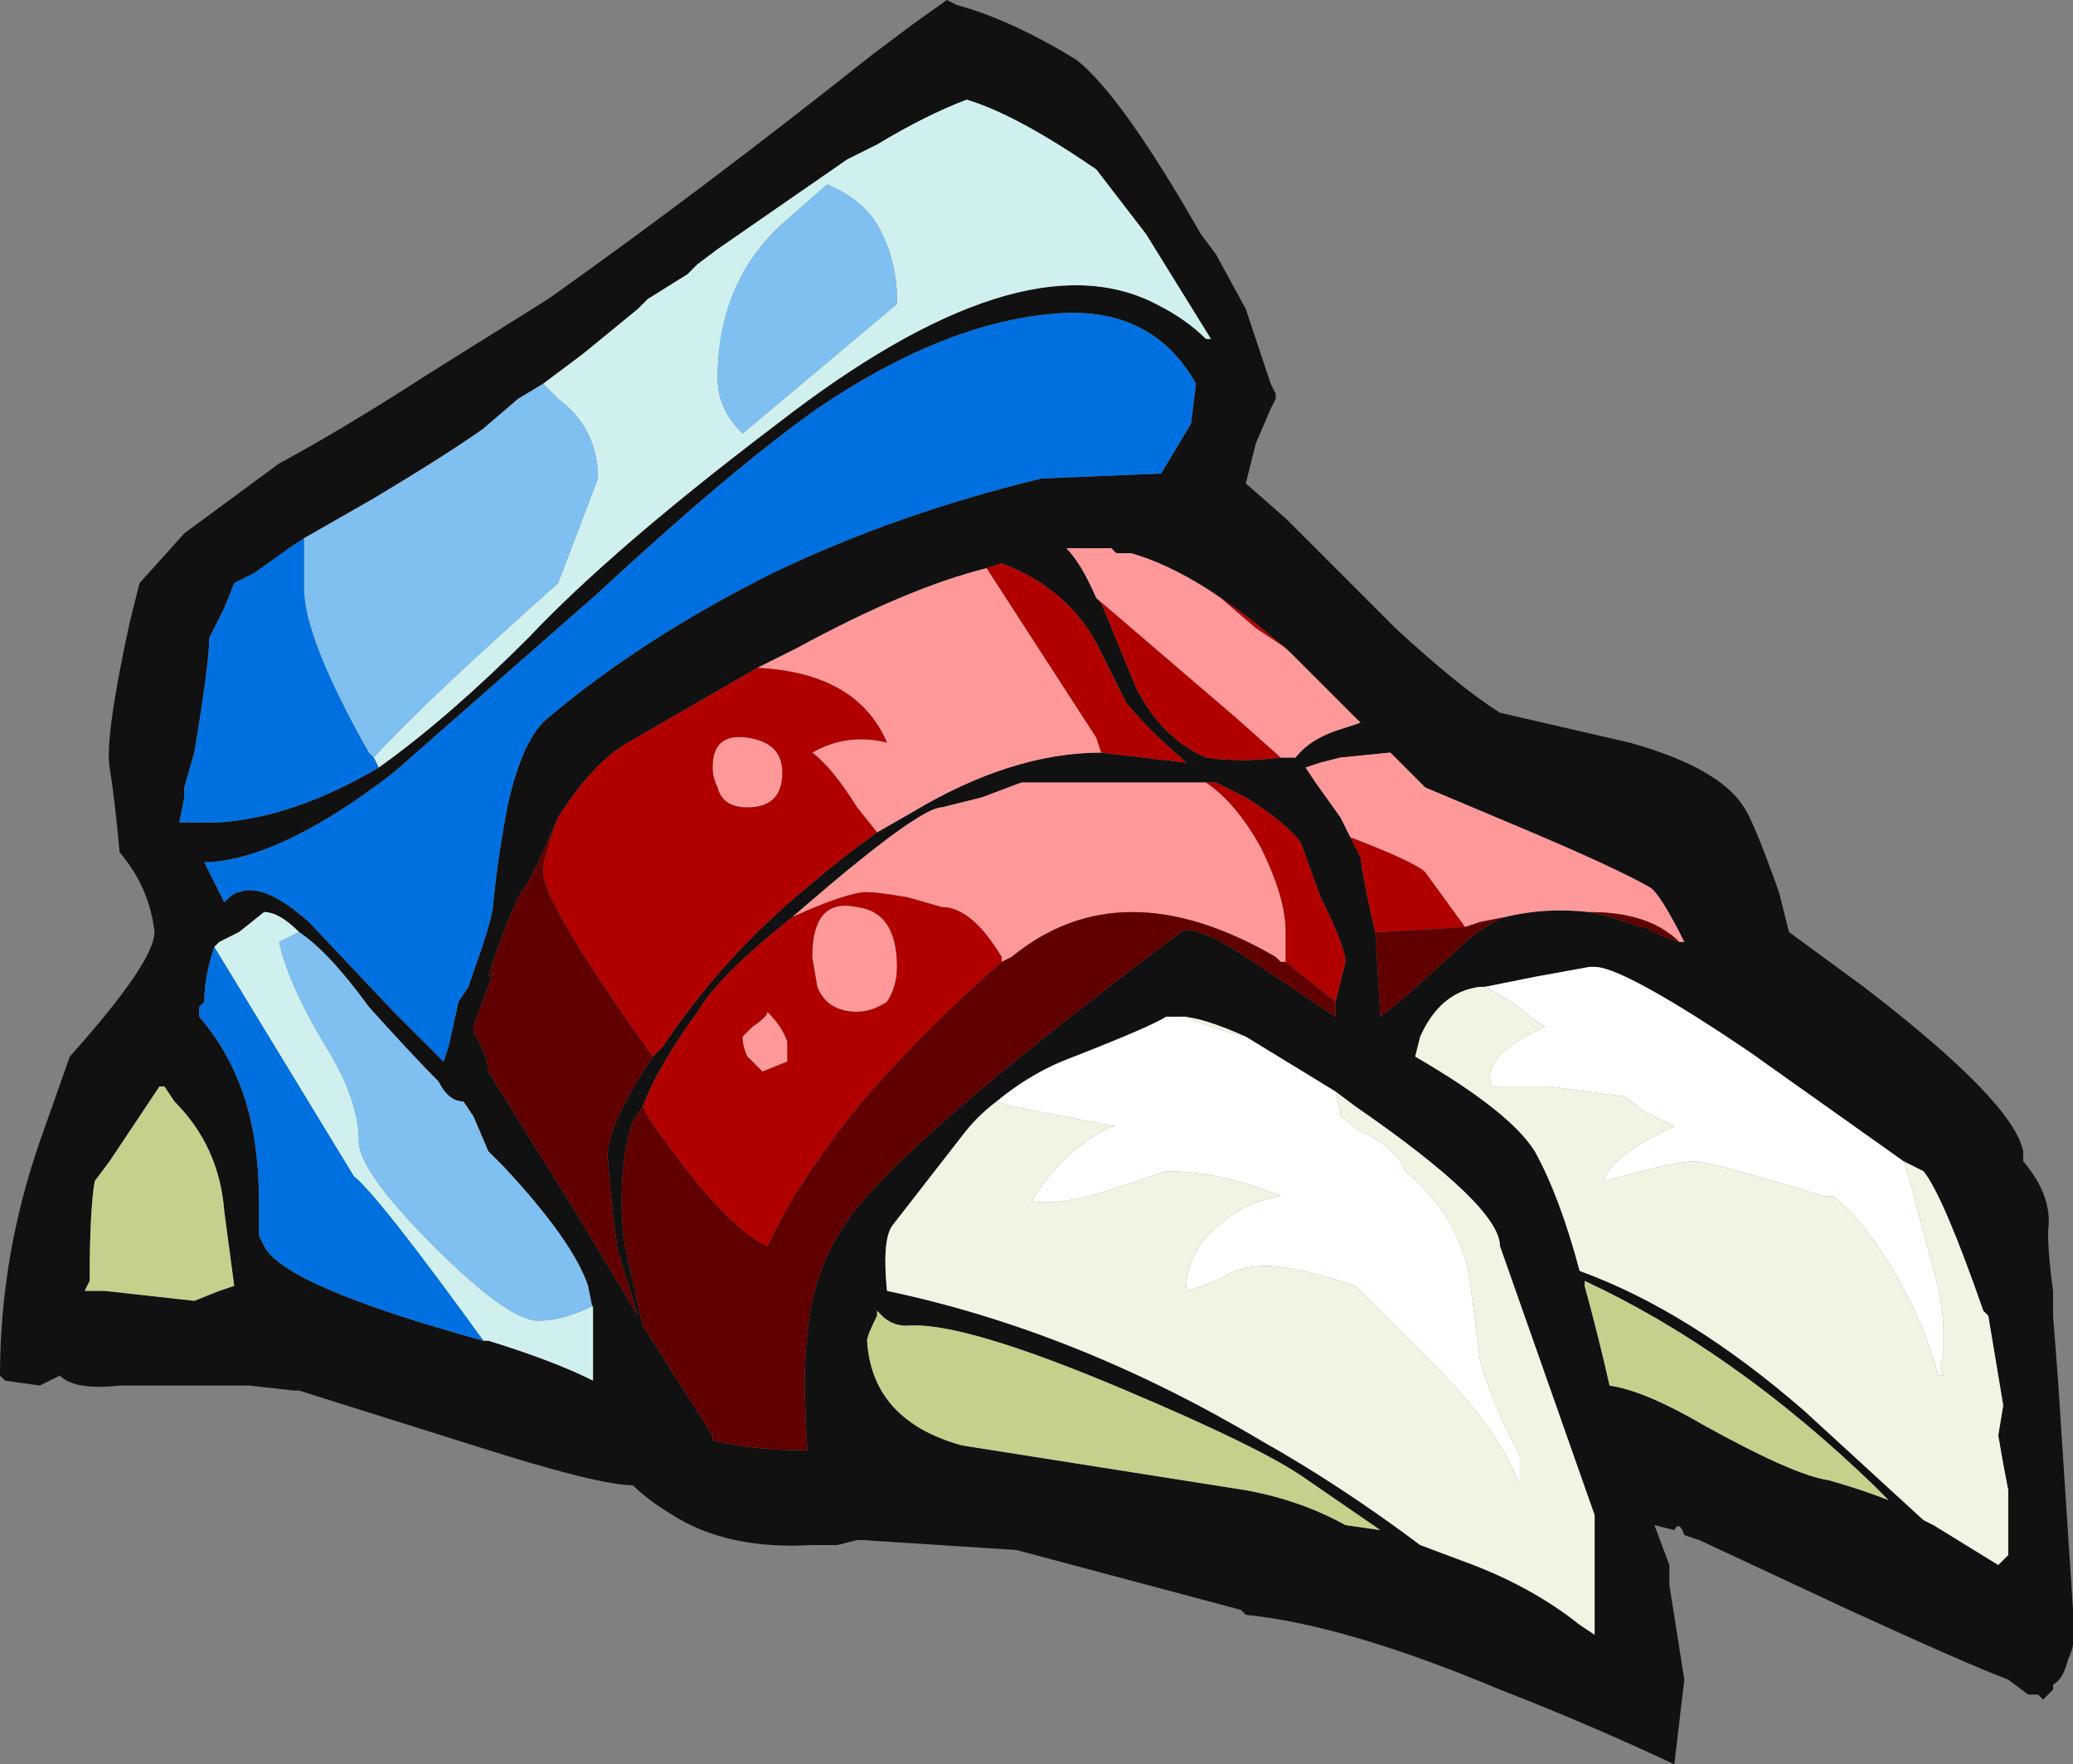 <?xml version="1.0" encoding="UTF-8" standalone="no"?>
<svg xmlns:ffdec="https://www.free-decompiler.com/flash" xmlns:xlink="http://www.w3.org/1999/xlink" ffdec:objectType="shape" height="17.7px" width="20.8px" xmlns="http://www.w3.org/2000/svg">
  <rect width="100%" height="100%" fill="#808080" stroke="none"/>
  <g transform="matrix(1.0, 0.0, 0.0, 1.0, 3.25, 8.6)">
    <path d="M6.25 -8.6 L6.35 -8.55 Q6.9 -8.4 7.55 -8.0 8.0 -7.65 8.8 -6.25 L8.95 -6.05 9.25 -5.5 9.5 -4.75 9.55 -4.65 9.55 -4.6 9.5 -4.5 9.35 -4.15 9.25 -3.75 9.65 -3.4 10.75 -2.3 Q11.4 -1.7 11.8 -1.45 L13.1 -1.15 Q14.0 -0.9 14.25 -0.5 14.35 -0.35 14.6 0.35 L14.7 0.75 15.45 1.3 Q16.95 2.45 17.05 2.95 L17.05 3.05 Q17.35 3.4 17.3 3.75 17.3 4.0 17.35 4.35 L17.35 4.6 17.4 5.25 17.55 7.55 Q17.6 7.85 17.5 8.05 17.45 8.25 17.35 8.3 L17.35 8.35 17.25 8.45 17.2 8.4 17.1 8.4 16.9 8.25 Q16.5 8.1 15.3 7.55 L13.8 6.85 13.65 6.8 Q13.6 6.65 13.55 6.75 L13.35 6.7 13.5 7.1 13.5 7.3 13.65 8.25 13.55 9.1 Q12.7 8.7 11.8 8.35 10.25 7.7 9.25 7.6 L9.2 7.55 6.95 6.95 5.4 6.85 5.35 6.85 5.15 6.9 4.9 6.9 Q4.05 6.95 3.5 6.6 3.25 6.45 3.1 6.3 2.75 6.3 1.5 5.9 L-0.25 5.35 -0.3 5.35 -0.75 5.3 -2.05 5.3 Q-2.5 5.35 -2.65 5.2 L-2.85 5.3 -3.2 5.25 -3.25 5.2 Q-3.25 4.0 -2.85 2.85 L-2.55 2.0 Q-1.7 1.05 -1.7 0.75 -1.75 0.3 -2.05 -0.05 -2.1 -0.6 -2.15 -0.9 -2.2 -1.2 -1.95 -2.35 L-1.85 -2.75 -1.4 -3.25 -0.45 -3.95 Q0.2 -4.3 1.05 -4.85 L2.25 -5.6 Q3.8 -6.7 5.5 -8.05 L5.9 -8.35 6.25 -8.6 M0.55 -0.9 Q1.25 -1.4 2.05 -2.2 2.9 -3.1 4.55 -4.35 7.0 -6.25 8.35 -5.55 8.65 -5.4 8.85 -5.2 L8.9 -5.2 8.25 -6.25 7.75 -6.9 Q6.95 -7.45 6.45 -7.6 6.05 -7.45 5.55 -7.15 L5.25 -7.0 3.95 -6.1 3.75 -5.95 3.65 -5.85 3.25 -5.6 3.15 -5.5 2.6 -5.05 2.2 -4.75 1.95 -4.6 1.6 -4.3 Q1.25 -4.05 0.5 -3.6 L-0.2 -3.2 -0.35 -3.1 -0.7 -2.85 -0.9 -2.75 -1.0 -2.5 -1.15 -2.2 Q-1.15 -1.95 -1.3 -1.05 L-1.4 -0.7 -1.4 -0.6 -1.45 -0.35 -1.05 -0.35 Q-0.3 -0.4 0.55 -0.9 M1.85 -0.55 Q2.0 -1.2 2.25 -1.4 3.2 -2.2 4.5 -2.85 5.75 -3.45 7.2 -3.8 L8.4 -3.85 8.7 -4.35 8.75 -4.75 Q8.3 -5.55 7.3 -5.45 6.2 -5.35 4.95 -4.5 4.1 -3.9 2.75 -2.65 L0.7 -0.85 Q-0.4 0.0 -1.15 0.05 L-1.2 0.05 -1.0 0.45 Q-0.9 0.35 -0.85 0.35 -0.6 0.25 -0.15 0.65 L0.7 1.55 1.2 2.05 1.25 1.9 1.35 1.45 1.45 1.3 1.5 1.15 Q1.7 0.6 1.7 0.45 1.75 -0.05 1.85 -0.55 M6.65 -2.9 Q5.85 -2.7 4.75 -2.1 L4.35 -1.9 3.05 -1.15 Q2.7 -0.95 2.35 -0.4 L2.15 0.05 2.05 0.25 1.95 0.4 Q1.75 0.85 1.65 1.2 L1.7 1.15 1.5 1.7 1.5 1.75 Q1.65 2.0 1.65 2.15 L2.55 3.6 3.15 4.6 2.95 3.95 Q2.9 3.65 2.85 3.05 2.8 2.75 3.3 2.0 L3.4 1.9 Q4.0 1.0 4.85 0.3 5.2 0.0 5.55 -0.25 L5.9 -0.45 Q6.9 -1.05 7.8 -1.05 L8.65 -0.95 8.6 -1.0 Q8.3 -1.25 8.05 -1.55 L7.75 -2.15 Q7.45 -2.7 6.8 -2.95 L6.65 -2.9 M8.85 -2.7 Q8.45 -2.95 8.1 -3.05 L7.95 -3.05 7.9 -3.1 7.45 -3.1 Q7.6 -2.95 7.75 -2.6 L7.8 -2.55 8.15 -1.7 Q8.4 -1.2 8.85 -1.0 9.2 -0.95 9.6 -1.0 L9.75 -1.0 Q9.9 -1.2 10.25 -1.3 L10.4 -1.35 9.7 -2.05 Q9.25 -2.45 8.85 -2.7 M8.85 -0.75 L7.0 -0.75 6.6 -0.6 6.2 -0.5 Q6.0 -0.5 5.05 0.3 L4.7 0.6 Q3.95 1.2 3.75 1.55 3.35 2.1 3.2 2.5 L3.1 2.65 Q2.95 3.1 3.0 3.75 3.0 3.85 3.2 4.7 L3.9 5.8 3.9 5.85 Q4.3 5.95 4.85 5.95 4.8 5.15 4.85 4.8 4.9 4.15 5.25 3.65 5.8 2.85 8.6 0.75 8.75 0.65 9.4 1.1 9.85 1.4 10.15 1.6 10.15 1.5 10.15 1.45 L10.25 1.05 Q10.25 0.9 10.0 0.4 L9.8 -0.15 Q9.65 -0.35 9.25 -0.6 L8.95 -0.75 8.85 -0.75 M13.6 0.85 L13.65 0.85 Q13.4 0.35 13.3 0.3 12.95 0.1 12.0 -0.3 L11.05 -0.7 10.7 -1.05 10.2 -1.0 10.0 -0.95 9.85 -0.9 9.95 -0.75 10.2 -0.4 10.3 -0.2 10.4 0.0 Q10.45 0.35 10.55 0.75 L10.6 1.6 10.85 1.4 11.4 0.9 Q11.6 0.7 11.85 0.6 12.25 0.5 12.7 0.55 12.95 0.6 13.2 0.7 L13.25 0.7 13.45 0.8 13.6 0.85 M11.65 1.3 L11.6 1.3 Q11.2 1.35 11.0 1.8 L10.95 2.0 Q11.9 2.55 12.15 2.95 12.4 3.4 12.6 4.15 13.7 4.55 14.85 5.55 L16.05 6.65 16.15 6.7 16.8 7.1 16.9 7.0 16.9 6.35 Q16.85 6.1 16.8 5.8 L16.85 5.5 16.7 4.6 16.65 4.55 Q16.25 3.4 16.05 3.15 L15.85 3.05 14.3 1.95 14.0 1.75 Q13.0 1.1 12.75 1.1 L12.7 1.1 12.15 1.2 11.65 1.3 M12.65 4.3 Q12.8 4.85 12.9 5.3 13.25 5.35 13.85 5.7 14.75 6.2 15.1 6.25 15.45 6.35 15.7 6.45 L15.55 6.3 Q14.15 4.95 12.65 4.25 L12.65 4.3 M6.75 2.45 Q6.55 2.6 6.4 2.8 L5.7 3.7 Q5.6 3.85 5.65 4.35 7.55 4.75 9.4 5.85 10.2 6.3 11.0 6.9 L11.4 7.05 Q12.1 7.3 12.6 7.7 L12.75 7.8 12.75 6.6 11.8 3.9 Q11.8 3.5 10.35 2.5 L10.15 2.35 9.25 1.8 Q8.8 1.6 8.6 1.6 L8.45 1.6 Q8.3 1.7 7.4 2.05 7.05 2.2 6.75 2.45 M5.85 4.7 Q5.7 4.7 5.6 4.6 L5.55 4.55 5.55 4.6 Q5.45 4.8 5.45 4.85 5.5 5.65 6.4 5.9 L9.25 6.35 Q9.8 6.45 10.25 6.7 L10.6 6.75 9.8 6.2 Q9.35 5.9 8.05 5.35 6.4 4.65 5.85 4.7 M2.7 4.55 L2.65 4.3 Q2.5 3.85 1.8 3.1 L1.65 2.95 1.5 2.6 1.4 2.45 Q1.25 2.45 1.15 2.25 0.9 2.0 0.45 1.5 0.05 0.95 -0.25 0.75 -0.45 0.55 -0.6 0.55 L-0.85 0.75 -1.05 0.85 -1.1 0.9 Q-1.2 1.2 -1.2 1.45 L-1.25 1.5 -1.25 1.6 Q-0.95 1.95 -0.8 2.4 -0.65 2.85 -0.65 3.5 L-0.65 3.8 -0.6 3.9 Q-0.4 4.3 1.6 4.85 L1.65 4.85 Q2.3 5.05 2.7 5.25 L2.7 4.55 M-2.15 3.05 L-2.3 3.25 Q-2.35 3.55 -2.35 4.25 L-2.4 4.35 -2.2 4.35 -1.3 4.45 -1.05 4.35 -0.9 4.3 -1.0 3.55 Q-1.05 2.9 -1.5 2.45 L-1.6 2.3 -1.65 2.3 -2.15 3.05" fill="#111111" fill-rule="evenodd" stroke="none"/>
    <path d="M15.85 3.05 L15.9 3.2 16.1 3.95 Q16.25 4.45 16.25 4.75 L16.25 5.0 Q16.2 5.1 16.25 5.2 L16.2 5.2 Q16.05 4.65 15.75 4.15 15.45 3.65 15.15 3.4 L15.05 3.4 Q13.9 3.05 13.75 3.05 13.55 3.05 12.85 3.25 12.85 3.1 13.25 2.85 L13.55 2.7 13.25 2.55 13.05 2.4 12.3 2.3 11.8 2.3 Q11.7 2.35 11.7 2.2 11.7 2.0 12.05 1.8 12.15 1.75 12.25 1.7 L12.1 1.6 Q11.95 1.45 11.65 1.3 L12.15 1.2 12.7 1.1 12.75 1.1 Q13.0 1.1 14.0 1.75 L14.3 1.95 15.85 3.05 M10.15 2.35 L10.2 2.55 10.2 2.6 10.4 2.75 Q10.75 2.9 10.85 3.15 11.4 3.6 11.5 4.25 L11.6 5.05 Q11.75 5.55 12.0 6.0 L12.0 6.3 Q11.8 5.75 11.1 5.05 L10.35 4.3 Q9.75 4.1 9.45 4.1 9.2 4.1 9.05 4.2 8.85 4.3 8.65 4.35 8.65 3.9 9.1 3.6 9.3 3.45 9.6 3.4 9.0 3.15 8.45 3.15 L7.85 3.35 Q7.35 3.5 7.1 3.45 7.4 2.95 7.9 2.7 L7.95 2.7 6.9 2.5 6.75 2.45 Q7.05 2.2 7.4 2.05 8.3 1.7 8.45 1.6 L8.6 1.6 8.65 1.6 Q8.85 1.7 9.25 1.8 L10.15 2.35" fill="#ffffff" fill-rule="evenodd" stroke="none"/>
    <path d="M11.65 1.3 Q11.95 1.45 12.1 1.6 L12.25 1.7 Q12.15 1.75 12.05 1.8 11.7 2.0 11.7 2.2 11.7 2.35 11.8 2.3 L12.3 2.3 13.05 2.4 13.25 2.55 13.55 2.7 13.25 2.85 Q12.85 3.1 12.85 3.25 13.55 3.05 13.75 3.05 13.9 3.05 15.05 3.4 L15.15 3.4 Q15.45 3.65 15.75 4.15 16.05 4.65 16.2 5.2 L16.25 5.2 Q16.2 5.1 16.25 5.0 L16.25 4.75 Q16.25 4.45 16.1 3.95 L15.9 3.2 15.85 3.05 16.05 3.15 Q16.25 3.4 16.65 4.55 L16.7 4.6 16.85 5.5 16.8 5.8 Q16.85 6.1 16.9 6.35 L16.9 7.0 16.8 7.1 16.15 6.7 16.05 6.65 14.85 5.55 Q13.7 4.55 12.6 4.15 12.4 3.4 12.15 2.95 11.9 2.55 10.95 2.0 L11.0 1.8 Q11.2 1.35 11.6 1.3 L11.65 1.3 M14.3 1.95 L14.0 1.75 14.3 1.95 M6.75 2.45 L6.9 2.5 7.95 2.7 7.9 2.7 Q7.4 2.95 7.1 3.45 7.35 3.5 7.85 3.35 L8.45 3.15 Q9.0 3.15 9.6 3.4 9.3 3.45 9.1 3.6 8.65 3.9 8.65 4.35 8.85 4.3 9.05 4.2 9.2 4.1 9.45 4.1 9.75 4.1 10.35 4.3 L11.1 5.05 Q11.8 5.75 12.0 6.3 L12.0 6.0 Q11.75 5.55 11.6 5.05 L11.5 4.25 Q11.4 3.6 10.85 3.15 10.75 2.9 10.4 2.75 L10.2 2.6 10.2 2.55 10.15 2.35 10.35 2.5 Q11.8 3.5 11.8 3.9 L12.75 6.6 12.75 7.8 12.6 7.7 Q12.1 7.3 11.4 7.05 L11.0 6.9 Q10.2 6.3 9.4 5.85 7.55 4.75 5.65 4.35 5.6 3.85 5.7 3.7 L6.4 2.8 Q6.55 2.6 6.75 2.45 M9.25 1.8 Q8.85 1.7 8.65 1.6 L8.6 1.6 Q8.8 1.6 9.25 1.8" fill="#f2f3e2" fill-rule="evenodd" stroke="none"/>
    <path d="M12.65 4.3 L12.65 4.25 Q14.15 4.95 15.55 6.3 L15.7 6.45 Q15.45 6.35 15.1 6.25 14.75 6.2 13.85 5.7 13.25 5.35 12.9 5.3 12.8 4.85 12.65 4.3 M5.85 4.7 Q6.4 4.65 8.05 5.35 9.35 5.9 9.8 6.2 L10.6 6.75 10.25 6.7 Q9.8 6.45 9.25 6.35 L6.4 5.9 Q5.5 5.65 5.45 4.85 5.45 4.8 5.55 4.6 L5.55 4.55 5.6 4.6 Q5.7 4.7 5.85 4.7 M-2.15 3.05 L-1.65 2.3 -1.6 2.3 -1.5 2.45 Q-1.05 2.9 -1.0 3.55 L-0.9 4.3 -1.05 4.35 -1.3 4.45 -2.2 4.35 -2.4 4.35 -2.35 4.25 Q-2.35 3.55 -2.3 3.25 L-2.15 3.05" fill="#c6d08c" fill-rule="evenodd" stroke="none"/>
    <path d="M5.55 -6.35 Q5.4 -6.6 5.05 -6.75 L4.65 -6.4 Q3.95 -5.8 3.95 -4.8 3.95 -4.5 4.2 -4.25 L5.75 -5.55 5.75 -5.6 Q5.75 -6.0 5.55 -6.35 M2.2 -4.75 L2.6 -5.05 3.15 -5.5 3.25 -5.6 3.65 -5.85 3.75 -5.95 3.95 -6.1 5.25 -7.0 5.55 -7.15 Q6.05 -7.45 6.45 -7.6 6.95 -7.45 7.75 -6.9 L8.25 -6.25 8.9 -5.2 8.85 -5.2 Q8.65 -5.4 8.35 -5.55 7.0 -6.25 4.55 -4.35 2.9 -3.1 2.05 -2.2 1.25 -1.4 0.55 -0.9 L0.5 -1.0 Q1.0 -1.55 2.35 -2.75 L2.75 -3.8 Q2.75 -4.3 2.35 -4.6 2.25 -4.7 2.2 -4.75 M-0.25 0.75 Q-0.35 0.8 -0.45 0.85 -0.35 1.3 0.05 1.95 0.35 2.45 0.35 2.85 0.35 3.15 1.1 3.9 1.85 4.65 2.15 4.65 2.4 4.65 2.7 4.5 L2.7 4.55 2.7 5.25 Q2.3 5.05 1.65 4.85 L1.6 4.85 Q0.55 3.4 0.3 3.2 L-1.1 0.9 -1.05 0.85 -0.85 0.75 -0.6 0.55 Q-0.45 0.55 -0.25 0.75" fill="#d0f0f0" fill-rule="evenodd" stroke="none"/>
    <path d="M5.55 -6.35 Q5.75 -6.0 5.75 -5.6 L5.75 -5.55 4.2 -4.25 Q3.95 -4.5 3.95 -4.8 3.95 -5.8 4.65 -6.4 L5.05 -6.75 Q5.4 -6.6 5.55 -6.35 M-0.2 -3.2 L0.5 -3.6 Q1.25 -4.05 1.6 -4.3 L1.95 -4.6 2.2 -4.75 Q2.25 -4.7 2.35 -4.6 2.75 -4.3 2.75 -3.8 L2.35 -2.75 Q1.0 -1.55 0.5 -1.0 L0.45 -1.05 Q-0.2 -2.2 -0.2 -2.7 L-0.2 -3.2 M2.7 4.55 L2.7 4.5 Q2.4 4.65 2.15 4.65 1.85 4.65 1.1 3.9 0.35 3.15 0.35 2.85 0.35 2.45 0.05 1.95 -0.35 1.3 -0.45 0.85 -0.35 0.8 -0.25 0.75 0.05 0.95 0.45 1.5 0.9 2.0 1.15 2.25 1.25 2.45 1.4 2.45 L1.5 2.6 1.65 2.95 1.8 3.1 Q2.5 3.85 2.65 4.3 L2.7 4.55" fill="#80c0f0" fill-rule="evenodd" stroke="none"/>
    <path d="M0.55 -0.9 Q-0.3 -0.4 -1.05 -0.35 L-1.45 -0.35 -1.4 -0.6 -1.4 -0.7 -1.3 -1.05 Q-1.15 -1.95 -1.15 -2.2 L-1.0 -2.5 -0.9 -2.75 -0.7 -2.85 -0.35 -3.1 -0.2 -3.2 -0.2 -2.7 Q-0.2 -2.2 0.45 -1.05 L0.5 -1.0 0.55 -0.9 M1.85 -0.55 Q1.75 -0.05 1.7 0.45 1.7 0.6 1.5 1.15 L1.45 1.3 1.35 1.45 1.25 1.9 1.2 2.05 0.7 1.55 -0.15 0.65 Q-0.6 0.25 -0.85 0.35 -0.9 0.35 -1.0 0.45 L-1.2 0.05 -1.15 0.05 Q-0.4 0.0 0.7 -0.85 L2.75 -2.65 Q4.1 -3.9 4.95 -4.5 6.2 -5.35 7.3 -5.45 8.3 -5.55 8.75 -4.75 L8.7 -4.35 8.4 -3.85 7.2 -3.8 Q5.75 -3.45 4.5 -2.85 3.2 -2.2 2.25 -1.4 2.0 -1.2 1.85 -0.55 M-1.1 0.9 L0.3 3.2 Q0.55 3.4 1.6 4.85 -0.4 4.3 -0.6 3.9 L-0.65 3.8 -0.65 3.5 Q-0.65 2.85 -0.8 2.4 -0.95 1.95 -1.25 1.6 L-1.25 1.5 -1.2 1.45 Q-1.2 1.2 -1.1 0.9" fill="#0070e0" fill-rule="evenodd" stroke="none"/>
    <path d="M4.35 -1.9 L4.75 -2.1 Q5.85 -2.7 6.65 -2.9 L7.75 -1.2 7.8 -1.05 Q6.9 -1.05 5.9 -0.45 L5.55 -0.25 5.35 -0.5 Q5.1 -0.9 4.9 -1.05 5.25 -1.25 5.65 -1.15 5.35 -1.85 4.35 -1.9 M4.25 -1.2 Q4.6 -1.15 4.6 -0.85 4.6 -0.5 4.25 -0.5 4.0 -0.5 3.95 -0.7 3.9 -0.8 3.9 -0.9 3.9 -1.25 4.25 -1.2 M7.75 -2.6 Q7.6 -2.95 7.45 -3.1 L7.9 -3.1 7.95 -3.05 8.1 -3.05 Q8.45 -2.95 8.85 -2.7 L9.0 -2.6 9.35 -2.3 9.65 -2.1 9.7 -2.05 10.4 -1.35 10.25 -1.3 Q9.9 -1.2 9.75 -1.0 L9.6 -1.0 9.15 -1.4 7.75 -2.6 M4.7 0.6 L5.05 0.3 Q6.0 -0.5 6.2 -0.5 L6.6 -0.6 7.0 -0.75 8.85 -0.75 Q9.15 -0.55 9.4 -0.1 9.65 0.4 9.65 0.75 L9.65 1.05 9.6 1.05 9.55 1.0 Q8.0 0.1 6.9 1.0 L6.8 1.05 6.8 1.0 Q6.5 0.5 6.2 0.5 L5.85 0.4 Q5.55 0.35 5.45 0.35 5.25 0.35 4.7 0.6 M10.3 -0.2 L10.2 -0.4 9.95 -0.75 9.85 -0.9 10.0 -0.95 10.2 -1.0 10.7 -1.05 11.05 -0.7 12.0 -0.3 Q12.95 0.1 13.3 0.3 13.4 0.35 13.65 0.85 L13.6 0.85 Q13.3 0.55 12.7 0.55 12.25 0.5 11.85 0.6 L11.6 0.65 11.45 0.7 11.05 0.15 Q10.95 0.05 10.3 -0.2 M5.65 1.45 Q5.5 1.55 5.35 1.55 5.05 1.55 4.95 1.3 L4.9 1.0 Q4.9 0.4 5.35 0.5 5.75 0.55 5.75 1.1 5.75 1.3 5.65 1.45 M4.2 1.8 L4.3 1.7 Q4.45 1.6 4.45 1.55 4.6 1.7 4.65 1.85 L4.65 2.05 4.4 2.15 4.25 2.0 Q4.2 1.9 4.2 1.8" fill="#ff9999" fill-rule="evenodd" stroke="none"/>
    <path d="M6.65 -2.9 L6.8 -2.95 Q7.45 -2.7 7.75 -2.15 L8.05 -1.55 Q8.3 -1.25 8.6 -1.0 L8.65 -0.95 7.8 -1.05 7.75 -1.2 6.65 -2.9 M5.55 -0.25 Q5.2 0.0 4.85 0.3 4.0 1.0 3.4 1.9 L3.3 2.0 2.95 1.5 Q2.2 0.4 2.2 0.15 2.2 0.0 2.35 -0.4 2.7 -0.95 3.05 -1.15 L4.35 -1.9 Q5.35 -1.85 5.65 -1.15 5.25 -1.25 4.9 -1.05 5.1 -0.9 5.35 -0.5 L5.55 -0.25 M4.25 -1.2 Q3.9 -1.25 3.9 -0.9 3.9 -0.8 3.95 -0.7 4.0 -0.5 4.25 -0.5 4.6 -0.5 4.6 -0.85 4.6 -1.15 4.25 -1.2 M7.75 -2.6 L9.15 -1.4 9.6 -1.0 Q9.2 -0.95 8.85 -1.0 8.4 -1.2 8.15 -1.7 L7.8 -2.55 7.75 -2.6 M9.7 -2.05 L9.65 -2.1 9.35 -2.3 9.0 -2.6 8.85 -2.7 Q9.25 -2.45 9.7 -2.05 M4.7 0.6 Q5.25 0.35 5.45 0.35 5.55 0.35 5.85 0.4 L6.2 0.5 Q6.5 0.5 6.8 1.0 L6.8 1.05 Q6.05 1.7 5.4 2.45 4.75 3.25 4.45 3.9 4.0 3.7 3.25 2.6 L3.2 2.5 Q3.35 2.1 3.75 1.55 3.95 1.2 4.7 0.6 M9.65 1.05 L9.65 0.75 Q9.65 0.4 9.4 -0.1 9.15 -0.55 8.85 -0.75 L8.95 -0.75 9.25 -0.6 Q9.65 -0.35 9.8 -0.15 L10.0 0.4 Q10.25 0.9 10.25 1.05 L10.15 1.45 9.65 1.05 M10.55 0.75 Q10.45 0.35 10.4 0.0 L10.3 -0.2 Q10.95 0.05 11.05 0.15 L11.45 0.7 10.6 0.75 10.55 0.75 M4.2 1.8 Q4.2 1.9 4.25 2.0 L4.4 2.15 4.65 2.05 4.65 1.85 Q4.6 1.7 4.45 1.55 4.45 1.6 4.3 1.7 L4.2 1.8 M5.65 1.45 Q5.75 1.3 5.75 1.1 5.75 0.55 5.35 0.5 4.9 0.4 4.9 1.0 L4.95 1.3 Q5.05 1.55 5.35 1.55 5.5 1.55 5.65 1.45" fill="#b00000" fill-rule="evenodd" stroke="none"/>
    <path d="M3.3 2.0 Q2.8 2.75 2.85 3.05 2.9 3.65 2.95 3.95 L3.15 4.6 2.55 3.6 1.65 2.15 Q1.65 2.0 1.5 1.75 L1.5 1.7 1.7 1.15 1.65 1.2 Q1.75 0.85 1.95 0.4 L2.05 0.25 2.15 0.05 2.35 -0.4 Q2.2 0.0 2.2 0.15 2.2 0.4 2.95 1.5 L3.3 2.0 M6.8 1.05 L6.9 1.0 Q8.0 0.1 9.55 1.0 L9.6 1.05 9.65 1.05 10.15 1.45 Q10.15 1.5 10.15 1.6 9.85 1.4 9.4 1.1 8.75 0.65 8.6 0.75 5.8 2.85 5.25 3.65 4.9 4.15 4.85 4.8 4.8 5.15 4.85 5.95 4.3 5.95 3.9 5.85 L3.9 5.8 3.2 4.7 Q3.0 3.85 3.0 3.75 2.95 3.1 3.1 2.65 L3.2 2.5 3.25 2.6 Q4.0 3.7 4.45 3.9 4.75 3.25 5.4 2.45 6.05 1.7 6.8 1.05 M13.6 0.85 L13.45 0.8 13.25 0.7 13.2 0.7 Q12.95 0.6 12.7 0.55 13.3 0.55 13.6 0.85 M11.85 0.6 Q11.6 0.7 11.4 0.9 L10.85 1.4 10.6 1.6 10.55 0.75 10.6 0.75 11.45 0.7 11.6 0.65 11.85 0.6" fill="#600000" fill-rule="evenodd" stroke="none"/>
  </g>
</svg>

